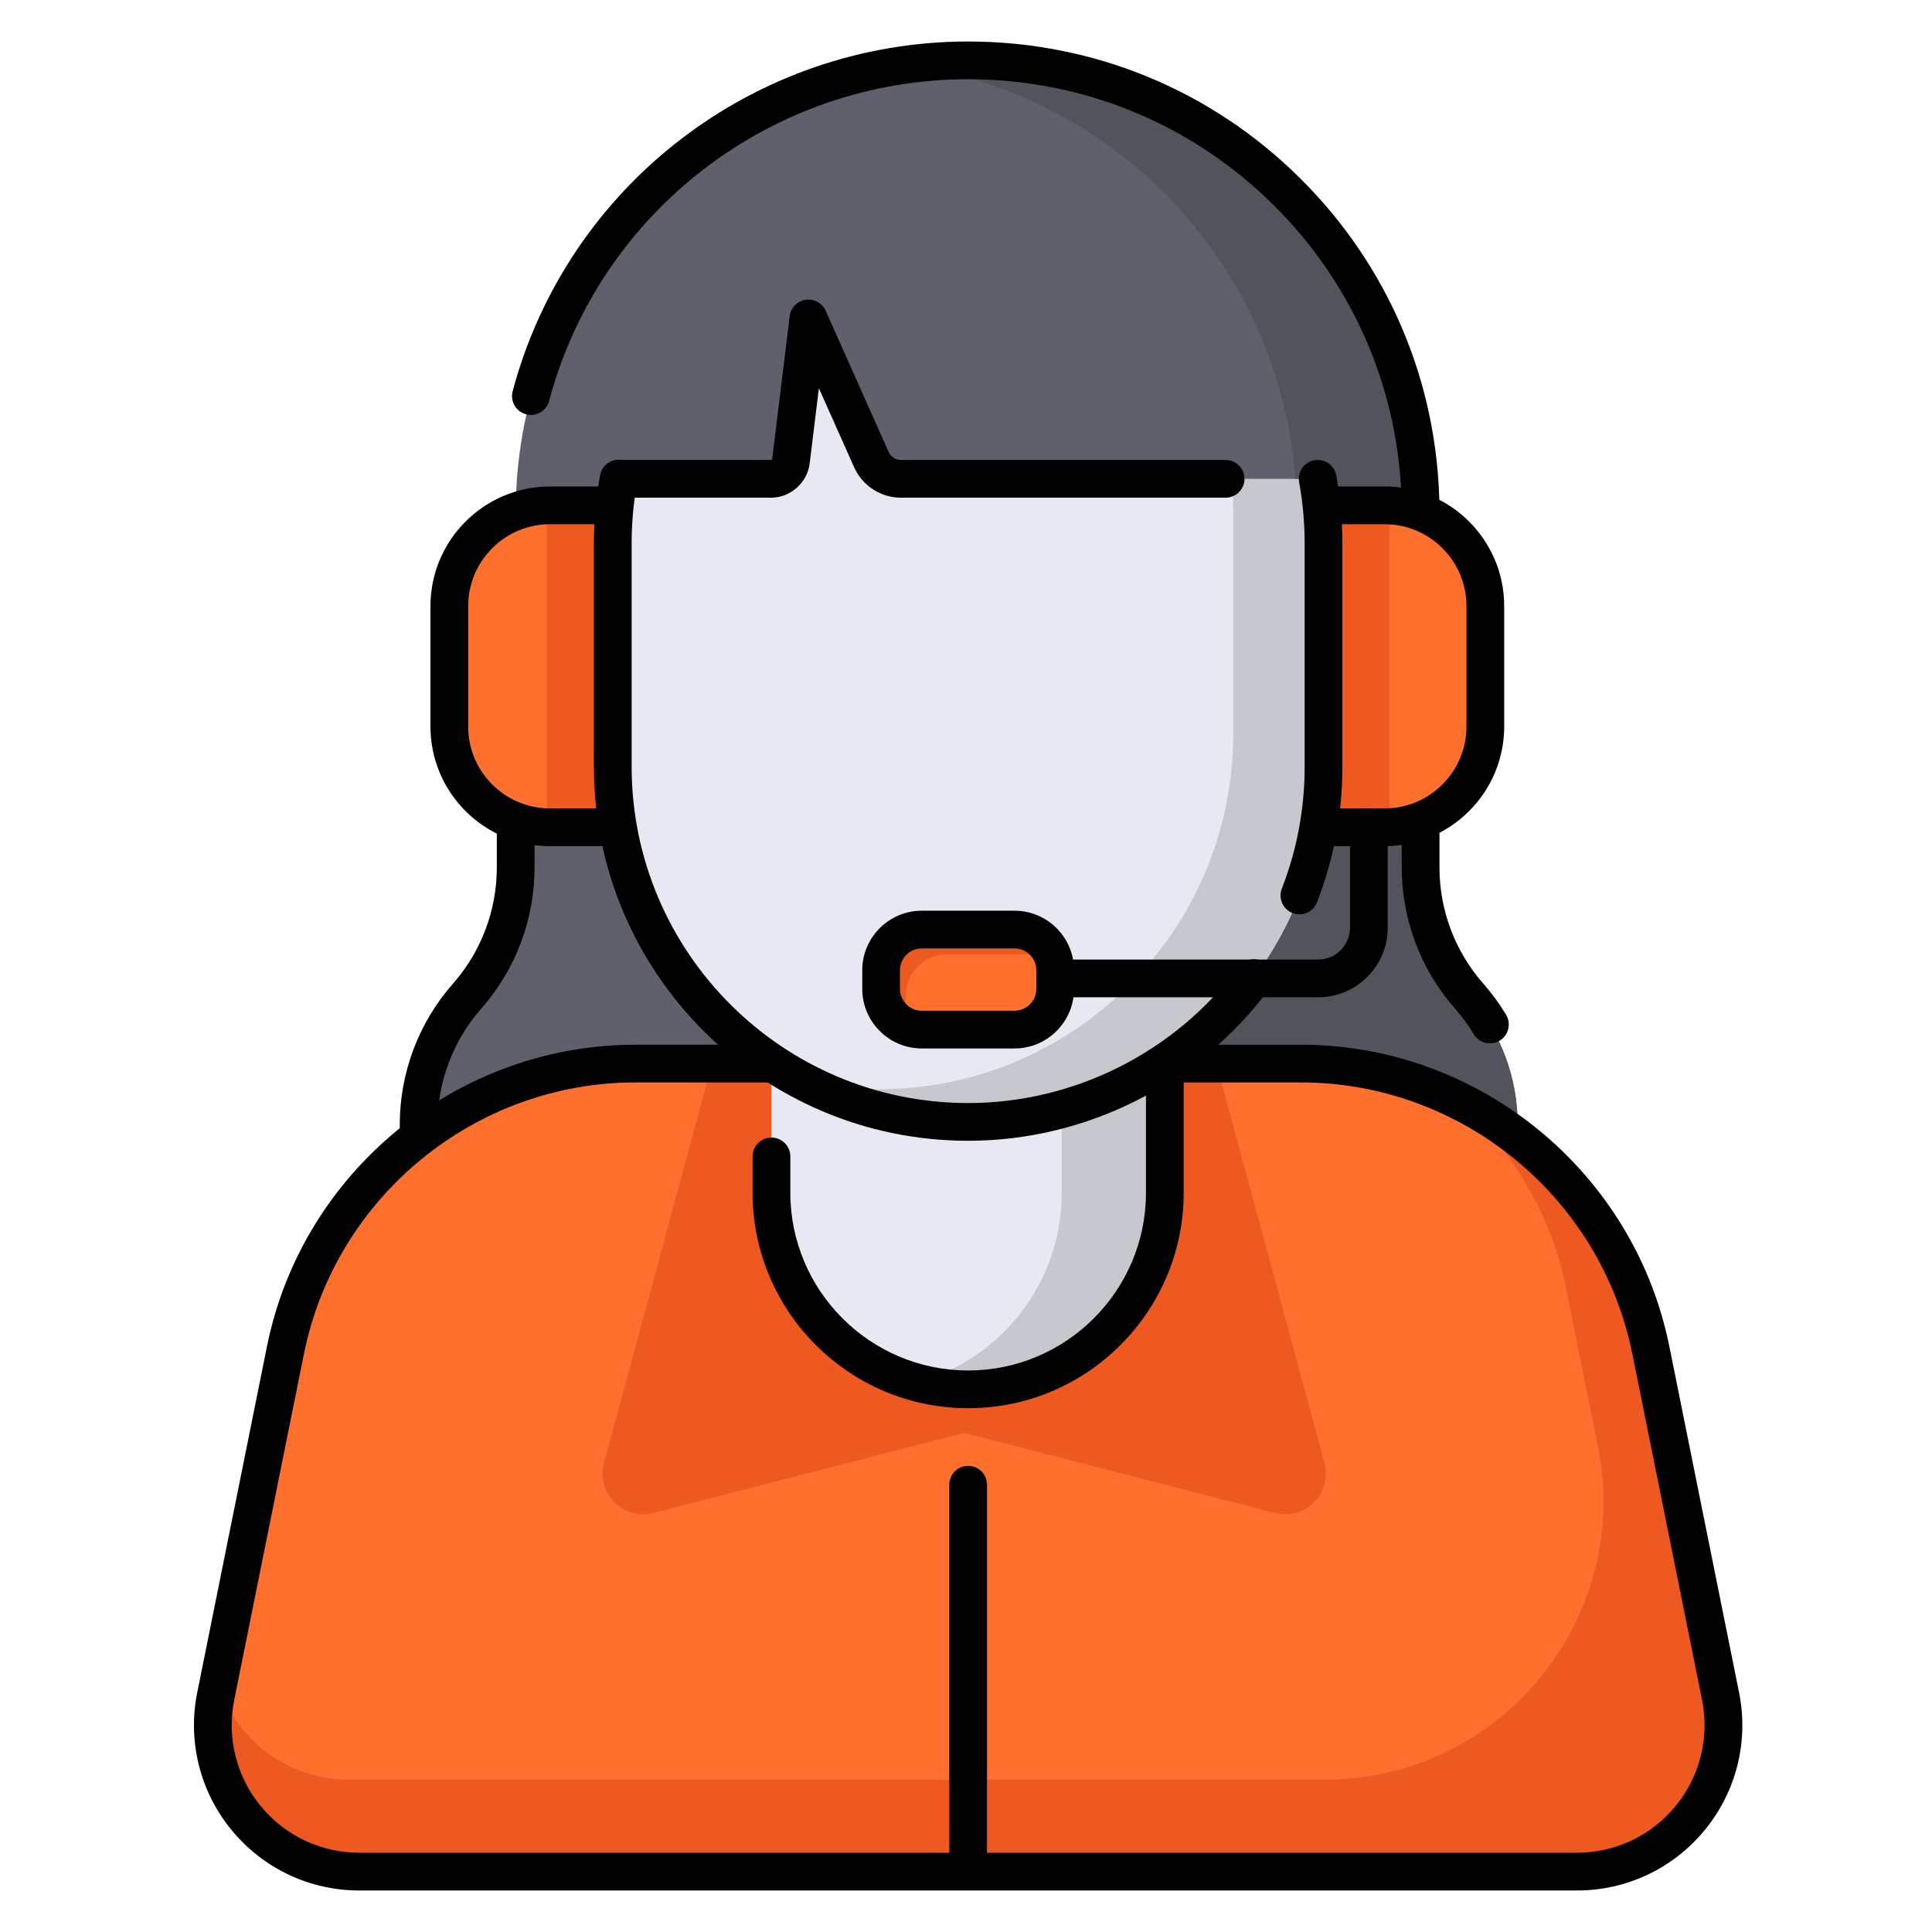 <?xml version="1.0" encoding="UTF-8"?>
<svg id="Layer_1" data-name="Layer 1" xmlns="http://www.w3.org/2000/svg" viewBox="0 0 512 512">
  <defs>
    <style>
      .cls-1 {
        fill: #e7e8f1;
      }

      .cls-2 {
        fill: #ed5920;
      }

      .cls-3 {
        fill: #ff702e;
      }

      .cls-4 {
        fill: #c7c8ce;
      }

      .cls-5 {
        fill: #5f606b;
      }

      .cls-6 {
        fill: #51545a;
      }
    </style>
  </defs>
  <path class="cls-5" d="M376.477,215.536v14.363c0,12.544,4.572,24.659,12.861,34.075l0,0c8.289,9.416,12.861,21.53,12.861,34.075v24.014H110.942v-24.014c0-12.544,4.572-24.659,12.861-34.075l0-0c8.289-9.416,12.861-21.53,12.861-34.075v-14.363"/>
  <path class="cls-6" d="M376.477,229.9v-14.363h-89.962v106.526h115.684v-24.014c0-12.544-4.572-24.659-12.861-34.075-8.289-9.416-12.861-21.53-12.861-34.075Z"/>
  <path class="cls-5" d="M376.477,168.946v-33.039c0-66.223-53.684-119.907-119.907-119.907h-0c-66.223,0-119.907,53.684-119.907,119.907v33.039h239.813Z"/>
  <path class="cls-6" d="M256.57,16h-0c-5.576,0-11.06,.39-16.434,1.126,58.446,8.012,103.473,58.134,103.473,118.781v75.315c0,60.647-45.027,110.768-103.473,118.781,5.374,.737,10.858,1.126,16.434,1.126h0c66.223,0,119.907-53.684,119.907-119.906v-75.315c0-66.223-53.684-119.907-119.907-119.907Z"/>
  <path class="cls-3" d="M348.378,133.921h18.545c14.738,0,26.704,11.966,26.704,26.704v31.915c0,14.738-11.966,26.704-26.704,26.704h-18.545v-85.323h0Z"/>
  <path class="cls-3" d="M119.075,133.921h18.545c14.738,0,26.704,11.966,26.704,26.704v31.915c0,14.738-11.966,26.704-26.704,26.704h-18.545v-85.323h0Z" transform="translate(283.399 353.164) rotate(180)"/>
  <rect class="cls-2" x="144.902" y="133.921" width="22.567" height="85.323"/>
  <rect class="cls-1" x="162.393" y="49.81" width="188.355" height="247.508" rx="94.177" ry="94.177"/>
  <path class="cls-3" d="M344.71,281.855H168.43c-45.066,0-83.881,31.775-92.781,75.953l-18.472,91.69c-4.844,24.044,13.54,46.502,38.068,46.502H417.895c24.528,0,42.912-22.458,38.068-46.502l-18.472-91.69c-8.9-44.178-47.715-75.953-92.781-75.953Z"/>
  <path class="cls-2" d="M322.365,281.855l28.64,105.836c2.16,7.981-5.094,15.324-13.101,13.262l-82.37-21.213h-0l-82.37,21.213c-8.007,2.062-15.26-5.281-13.101-13.262l28.64-105.836"/>
  <path class="cls-1" d="M204.447,280.036h104.246v36.031c0,28.767-23.355,52.123-52.123,52.123h-0c-28.767,0-52.123-23.355-52.123-52.123v-36.031h0Z"/>
  <path class="cls-4" d="M281.383,280.036v36.032c0,24.06-16.307,44.302-38.468,50.303,4.354,1.179,8.928,1.82,13.655,1.82h0c28.787,0,52.123-23.336,52.123-52.123v-36.032h-27.31Z"/>
  <rect class="cls-2" x="345.672" y="133.921" width="22.567" height="85.323"/>
  <path class="cls-4" d="M276.262,51.878c30.049,15.734,50.557,47.21,50.557,83.48v59.154c0,52.013-42.164,94.177-94.177,94.177h-0c-6.754,0-13.34-.717-19.691-2.069,13.042,6.829,27.878,10.697,43.62,10.697h0c52.013,0,94.177-42.165,94.177-94.177v-59.154c0-45.258-31.927-83.054-74.486-92.109Z"/>
  <path class="cls-5" d="M157.377,126.894h46.883c2.725,0,5.021-2.032,5.353-4.737l4.631-37.775,16.672,37.396c1.387,3.111,4.474,5.115,7.881,5.115h119.732v-25.221l-55.175-56.843h-98.906l-47.07,51.971v30.093Z"/>
  <rect class="cls-3" x="233.508" y="246.344" width="46.125" height="26.511" rx="10.785" ry="10.785"/>
  <path class="cls-6" d="M303.353,44.83h-1.665c23.524,20.162,39.148,49.275,41.585,82.064h15.255v-25.22l-55.174-56.843Z"/>
  <path class="cls-2" d="M455.963,449.498l-18.472-91.69c-6.063-30.094-26.014-54.42-52.359-66.881,14.962,12.63,25.806,30.169,29.904,50.514l8.408,41.736c9.215,45.744-25.76,88.468-72.423,88.468H92.571c-16.497,0-30.038-10.785-34.78-25.197l-.614,3.048c-4.844,24.044,13.54,46.502,38.068,46.502H417.895c24.528,0,42.912-22.457,38.068-46.502Z"/>
  <path class="cls-2" d="M240.092,268.653v-4.94c0-5.957,4.829-10.785,10.785-10.785h24.554c1.257,0,2.458,.226,3.58,.621-1.478-4.194-5.464-7.205-10.164-7.205h-24.554c-5.957,0-10.785,4.829-10.785,10.785v4.94c0,4.7,3.011,8.686,7.205,10.164-.395-1.122-.621-2.323-.621-3.58Z"/>
  <path d="M110.941,306.321c-2.762,0-5-2.238-5-5v-3.272c0-13.77,5.011-27.044,14.108-37.379,7.489-8.508,11.613-19.437,11.613-30.771v-11.61c0-2.762,2.238-5,5-5s5,2.238,5,5v11.61c0,13.769-5.01,27.043-14.107,37.378-7.489,8.508-11.614,19.437-11.614,30.771v3.272c0,2.762-2.238,5-5,5Z"/>
  <path d="M394.849,276.508c-1.699,0-3.354-.866-4.292-2.429-1.443-2.404-3.116-4.693-4.972-6.802-9.098-10.335-14.108-23.609-14.108-37.378v-10.656c0-2.762,2.238-5,5-5s5,2.238,5,5v10.656c0,11.335,4.125,22.263,11.614,30.771,2.255,2.562,4.287,5.343,6.04,8.265,1.421,2.368,.653,5.439-1.715,6.859-.805,.483-1.692,.714-2.567,.714Z"/>
  <path d="M376.47,139.636c-2.737,0-4.971-2.204-4.999-4.948-.315-30.436-12.408-59-34.05-80.431-21.656-21.446-50.37-33.257-80.851-33.257-52.01,0-97.673,35.055-111.044,85.246-.71,2.668-3.443,4.259-6.118,3.544-2.668-.71-4.255-3.45-3.544-6.118,14.535-54.563,64.171-92.672,120.706-92.672,33.134,0,64.346,12.839,87.888,36.151,23.524,23.296,36.669,54.347,37.013,87.433,.028,2.761-2.187,5.022-4.948,5.052h-.053Z"/>
  <path d="M366.924,224.243h-15.546c-2.762,0-5-2.238-5-5s2.238-5,5-5h15.546c11.967,0,21.703-9.736,21.703-21.704v-31.914c0-11.968-9.736-21.704-21.703-21.704h-15.546c-2.762,0-5-2.238-5-5s2.238-5,5-5h15.546c17.481,0,31.703,14.223,31.703,31.704v31.914c0,17.481-14.222,31.704-31.703,31.704Z"/>
  <path d="M162.324,224.243h-16.545c-17.481,0-31.704-14.223-31.704-31.704v-31.914c0-17.481,14.223-31.704,31.704-31.704h16.545c2.762,0,5,2.238,5,5s-2.238,5-5,5h-16.545c-11.968,0-21.704,9.736-21.704,21.704v31.914c0,11.968,9.736,21.704,21.704,21.704h16.545c2.762,0,5,2.238,5,5s-2.238,5-5,5Z"/>
  <path d="M344.357,242.31c-.604,0-1.217-.109-1.813-.342-2.573-1.002-3.847-3.9-2.845-6.474,4.013-10.305,6.048-21.189,6.048-32.353v-59.154c0-5.443-.493-10.891-1.465-16.192-.498-2.716,1.3-5.321,4.017-5.819,2.718-.494,5.321,1.3,5.819,4.017,1.081,5.894,1.629,11.948,1.629,17.995v59.154c0,12.41-2.264,24.516-6.729,35.981-.77,1.977-2.659,3.187-4.66,3.187Z"/>
  <path d="M256.57,302.318c-54.687,0-99.178-44.49-99.178-99.177v-59.154c0-6.065,.553-12.144,1.644-18.066,.5-2.716,3.112-4.514,5.822-4.012,2.716,.5,4.512,3.106,4.012,5.822-.98,5.327-1.478,10.796-1.478,16.256v59.154c0,49.172,40.005,89.177,89.178,89.177,28.103,0,54.893-13.492,71.662-36.091,1.647-2.218,4.778-2.679,6.995-1.036,2.218,1.646,2.682,4.777,1.036,6.995-18.647,25.129-48.439,40.132-79.693,40.132Z"/>
  <path d="M417.896,501H95.245c-13.196,0-25.559-5.856-33.917-16.067-8.359-10.21-11.659-23.485-9.053-36.422l18.473-91.689c9.334-46.336,50.415-79.967,97.682-79.967h36.018c2.762,0,5,2.238,5,5s-2.238,5-5,5h-36.018c-42.523,0-79.481,30.256-87.879,71.941l-18.473,91.689c-2.012,9.985,.535,20.231,6.987,28.113,6.452,7.881,15.994,12.401,26.18,12.401H417.896c10.186,0,19.727-4.52,26.179-12.401,6.452-7.881,8.999-18.128,6.987-28.113l-18.472-91.689c-8.398-41.686-45.357-71.941-87.88-71.941h-36.017c-2.762,0-5-2.238-5-5s2.238-5,5-5h36.017c47.267,0,88.348,33.631,97.683,79.967l18.472,91.689c2.606,12.937-.693,26.212-9.053,36.423-8.358,10.21-20.721,16.066-33.916,16.066Z"/>
  <path d="M256.57,373.19c-31.498,0-57.123-25.625-57.123-57.123v-9.601c0-2.762,2.238-5,5-5s5,2.238,5,5v9.601c0,25.983,21.14,47.123,47.123,47.123s47.123-21.14,47.123-47.123v-33.031c0-2.762,2.238-5,5-5s5,2.238,5,5v33.031c0,31.498-25.625,57.123-57.123,57.123Z"/>
  <path d="M324.796,131.895h-86c-5.374,0-10.26-3.172-12.448-8.08l-9.334-20.938-2.438,19.89c-.639,5.205-5.073,9.129-10.315,9.129h-39.936c-2.762,0-5-2.238-5-5s2.238-5,5-5h39.936c.198,0,.365-.149,.39-.347l4.631-37.773c.273-2.229,2-4.004,4.223-4.337,2.214-.327,4.393,.856,5.307,2.909l16.672,37.396c.583,1.308,1.884,2.151,3.314,2.151h86c2.762,0,5,2.238,5,5s-2.238,5-5,5Z"/>
  <path d="M268.848,277.854h-24.555c-8.704,0-15.785-7.081-15.785-15.785v-4.94c0-8.704,7.081-15.785,15.785-15.785h24.555c8.704,0,15.785,7.081,15.785,15.785v4.94c0,8.704-7.081,15.785-15.785,15.785Zm-24.555-26.511c-3.19,0-5.785,2.595-5.785,5.785v4.94c0,3.19,2.595,5.785,5.785,5.785h24.555c3.19,0,5.785-2.595,5.785-5.785v-4.94c0-3.19-2.595-5.785-5.785-5.785h-24.555Z"/>
  <path d="M256.57,497.383c-2.762,0-5-2.238-5-5v-98.919c0-2.762,2.238-5,5-5s5,2.238,5,5v98.919c0,2.762-2.238,5-5,5Z"/>
  <path d="M349.335,264.289h-69.702c-2.762,0-5-2.238-5-5s2.238-5,5-5h69.702c4.644,0,8.421-3.777,8.421-8.421v-26.625c0-2.762,2.238-5,5-5s5,2.238,5,5v26.625c0,10.157-8.264,18.421-18.421,18.421Z"/>
</svg>